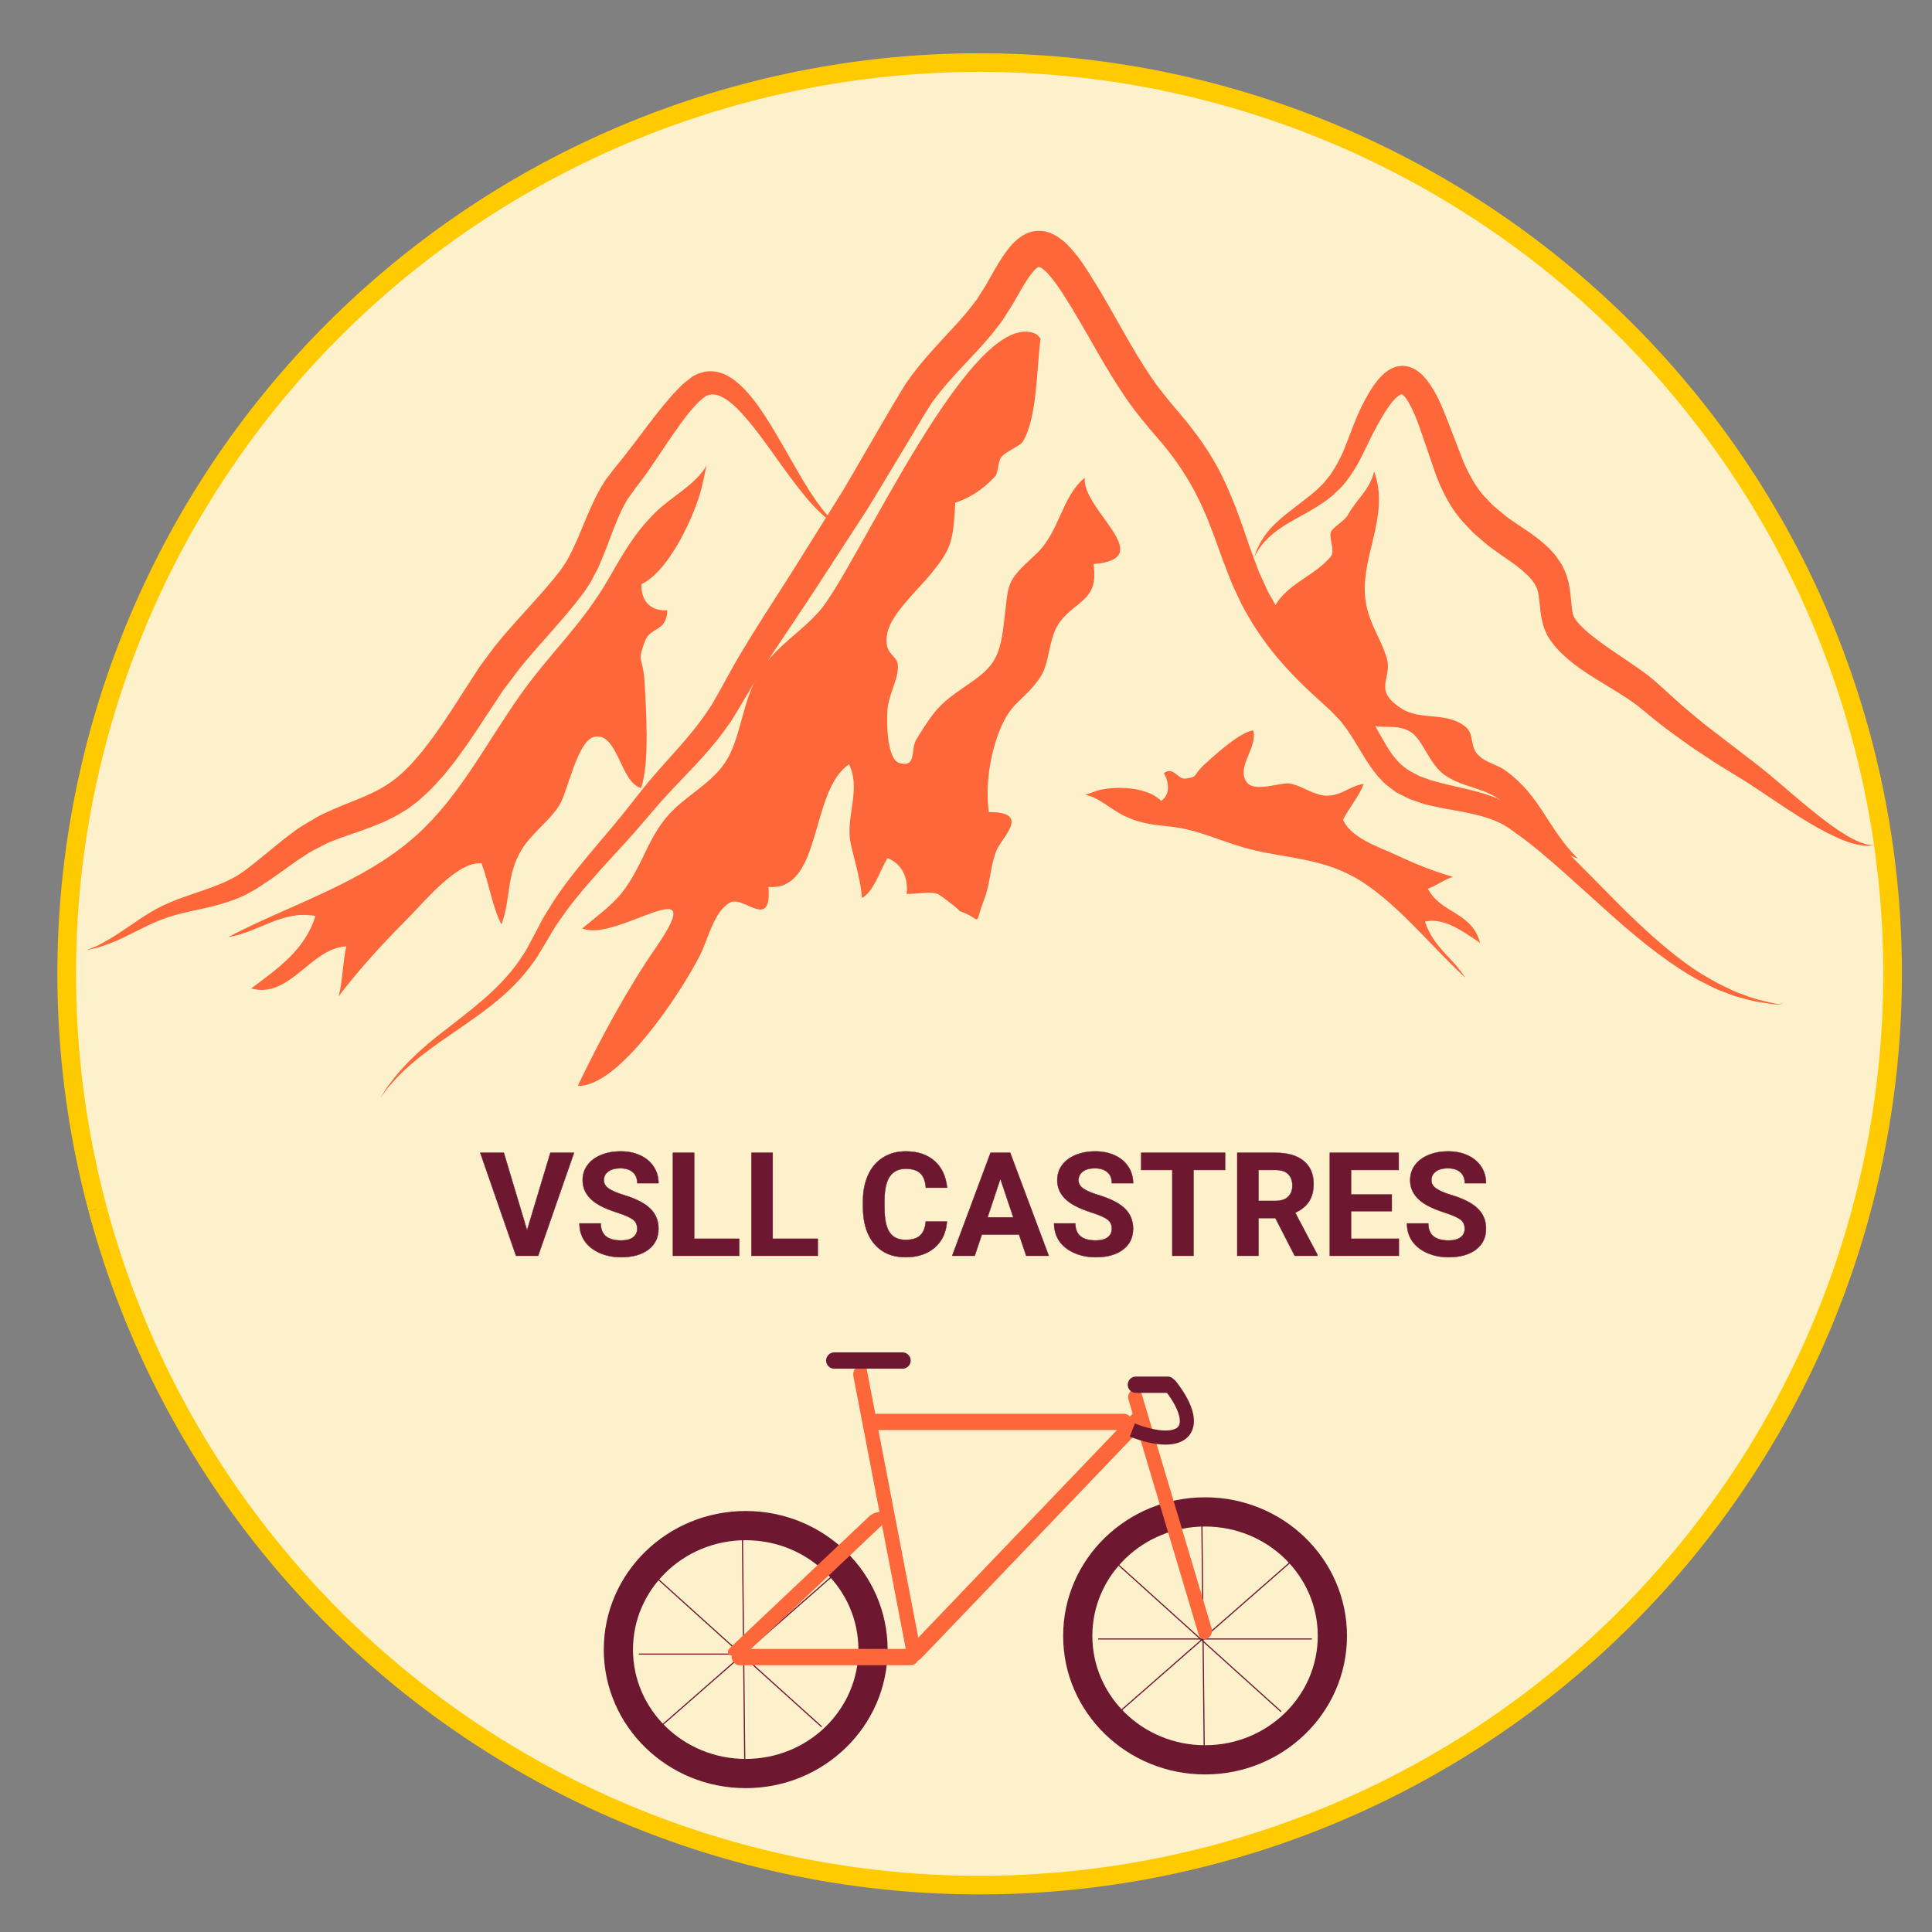 <svg width="600" height="600" viewBox="0 0 600 600" fill="none" xmlns="http://www.w3.org/2000/svg">
<rect x="0" y="0" width="600" height="600" fill="#808080" stroke="none"/>
<path d="M30.287 375.356C10.912 302.835 21.192 225.601 58.866 160.646C96.54 95.69 158.521 48.333 231.175 28.991C303.829 9.65 381.205 19.908 446.281 57.51C511.358 95.112 558.805 156.978 578.184 229.498C597.564 302.018 587.289 379.252 549.62 444.21C511.951 509.168 449.973 556.53 377.32 575.876C304.667 595.223 227.291 584.97 162.212 547.372C97.133 509.774 49.681 447.912 30.297 375.394" fill="#FFF2CD" fill-opacity="0.98"/>
<path d="M30.287 375.356C10.912 302.835 21.192 225.601 58.866 160.646C96.54 95.69 158.521 48.333 231.175 28.991C303.829 9.65 381.205 19.908 446.281 57.51C511.358 95.112 558.804 156.978 578.184 229.498C597.564 302.018 587.289 379.252 549.62 444.21C511.951 509.168 449.973 556.53 377.32 575.876C304.667 595.223 227.291 584.97 162.212 547.372C97.133 509.774 49.681 447.912 30.297 375.394" stroke="#FFCB00" stroke-width="5.79"/>
<path d="M26.939 295.043C26.939 295.043 28.094 294.574 30.256 293.697C32.349 292.647 35.298 290.955 38.965 288.435C42.676 286.027 47.009 282.597 52.929 280.195C55.675 279.023 58.908 277.948 62.06 276.873C65.231 275.778 68.489 274.656 71.629 273.042C74.826 271.538 77.546 269.202 80.903 266.521C84.149 263.904 87.267 261.175 91.049 258.436C92.808 256.98 94.912 255.874 96.955 254.641L98.504 253.729C98.797 253.563 98.947 253.453 99.362 253.24L100.116 252.886C101.135 252.419 102.154 251.943 103.185 251.471C107.573 249.525 111.754 248.126 115.719 246.186C119.718 244.248 123.135 241.987 126.371 238.635C128.306 236.838 129.537 235.138 131.095 233.369C132.587 231.404 134.145 229.516 135.588 227.399C138.547 223.289 141.363 218.849 144.255 214.322L148.824 207.268L153.568 200.833C160.521 192.185 168.323 184.617 173.993 177.201C174.702 176.125 175.541 174.989 176.143 173.964L177.651 171.067C178.686 168.886 179.727 166.595 180.71 164.135C182.726 159.278 184.852 153.996 187.966 149.187C188.832 148.054 189.689 146.926 190.543 145.804L191.693 144.355L192.86 142.951C194.406 141.027 195.635 139.383 197.141 137.42C200.004 133.62 202.884 129.792 205.819 126.154C207.36 124.355 208.78 122.558 210.5 120.877C211.316 120.032 212.099 119.183 213.163 118.409L214.65 117.254L215.024 116.972L215.115 116.903C215.614 116.601 215.306 116.798 215.44 116.718L215.609 116.637L216.294 116.306C216.626 116.107 217.477 115.816 218.203 115.615C218.971 115.349 219.611 115.355 220.288 115.297C221.627 115.23 222.937 115.482 224.111 115.897C226.473 116.734 228.322 118.166 229.928 119.623C233.102 122.608 235.407 125.883 237.487 129.026C239.546 132.193 241.329 135.256 242.987 138.128C246.313 143.863 249.072 148.897 251.618 152.802C254.149 156.716 256.388 159.555 258.134 161.23C259.012 162.048 259.704 162.67 260.217 163.004C260.723 163.367 260.983 163.554 260.983 163.554C260.983 163.554 260.697 163.419 260.151 163.156C259.59 162.919 258.802 162.443 257.807 161.758C255.839 160.351 253.123 157.891 250.146 154.259C247.134 150.663 243.763 146.019 240.007 140.707C238.11 138.07 236.096 135.278 233.884 132.517C231.675 129.786 229.303 126.92 226.609 124.822C225.275 123.794 223.863 122.962 222.55 122.649C221.892 122.492 221.269 122.447 220.68 122.55C220.396 122.616 220.057 122.624 219.892 122.749C219.682 122.854 219.563 122.793 219.024 123.152C216.542 124.822 213.839 128.213 211.231 131.76C208.622 135.4 206.034 139.272 203.313 143.338C202.008 145.298 200.407 147.62 198.93 149.543L197.806 151.003L197.164 151.838L196.704 152.495L194.838 155.108C192.566 158.892 190.836 163.463 188.944 168.502C188.026 171.023 186.959 173.641 185.775 176.324L183.587 180.515C182.85 181.775 182.127 182.762 181.392 183.898C174.42 193.207 167.197 200.217 160.943 208.166L156.138 214.543L151.897 220.956C148.967 225.425 146.011 229.986 142.787 234.375C141.224 236.592 139.485 238.715 137.776 240.824C135.913 242.864 133.901 245.185 132.105 246.714L130.728 247.985L130.384 248.303L130.212 248.458L129.967 248.685L129.862 248.759L129.034 249.387C127.922 250.18 126.865 251.123 125.712 251.764C123.445 253.209 121.143 254.365 118.867 255.382C114.338 257.353 109.845 258.762 105.929 260.153C104.893 260.551 103.863 260.952 102.839 261.344L102.064 261.648L101.453 261.963L100.083 262.665C98.272 263.624 96.432 264.396 94.71 265.664C91.257 267.809 87.742 270.587 84.342 272.881C82.579 274.037 81.078 275.112 79.186 276.284C78.26 276.792 77.341 277.306 76.434 277.807C75.511 278.252 74.578 278.633 73.669 279.034C69.992 280.496 66.453 281.419 63.153 282.133C59.827 282.862 56.902 283.451 53.969 284.308C48.474 285.867 43.776 288.54 39.829 290.427C35.918 292.462 32.606 293.573 30.392 294.283C28.142 294.778 26.939 295.043 26.939 295.043Z" fill="#FE673A"/>
<path d="M117.998 341.131C117.998 341.131 118.363 340.561 119.071 339.461C119.426 338.908 119.867 338.22 120.392 337.41C120.975 336.645 121.651 335.76 122.418 334.754C125.534 330.796 130.758 325.577 138.02 320.069C141.602 317.244 145.625 314.236 149.76 310.693C153.876 307.141 158.11 302.992 161.658 297.752C162.52 296.422 163.449 295.12 164.169 293.633C164.968 292.13 165.779 290.604 166.599 289.056C167.447 287.494 168.207 285.897 169.157 284.299C170.152 282.707 171.157 281.09 172.176 279.459C176.373 273.132 181.393 267.167 186.553 261.067C189.14 258.013 191.757 254.936 194.312 251.719C195.601 250.088 196.904 248.435 198.22 246.769C199.55 245.107 200.834 243.43 202.321 241.746C208.044 234.963 214.258 228.88 219.207 221.594L221.054 218.863L222.701 215.974C223.85 213.91 225.011 211.836 226.172 209.747C228.404 205.529 231.018 201.294 233.638 197.002C238.903 188.549 244.271 180.451 249.631 171.766C252.324 167.462 255.044 163.123 257.78 158.756C259.147 156.569 260.519 154.377 261.899 152.174C263.202 149.946 264.506 147.708 265.814 145.469C268.421 140.98 271.042 136.463 273.676 131.925C275.002 129.664 276.332 127.397 277.665 125.125L279.872 121.477C280.622 120.324 281.151 119.246 282.082 118.033C289.026 108.281 296.934 101.689 302.805 93.715C303.616 92.769 304.142 91.694 304.831 90.693C305.478 89.66 306.127 88.728 306.798 87.471C308.141 85.102 309.459 82.672 311.108 80.135C311.938 78.869 312.84 77.584 313.979 76.282C314.499 75.635 315.271 74.969 315.922 74.344C316.743 73.733 317.537 73.095 318.578 72.625C320.619 71.566 323.307 71.45 325.453 72.105C326.482 72.434 327.376 72.912 328.275 73.393C329.015 73.913 329.753 74.457 330.475 75.019C335.403 79.621 338.061 84.704 340.942 89.198C343.855 94.071 346.516 98.864 349.167 103.51C351.813 108.195 354.503 112.681 357.357 116.927C360.219 121.159 363.321 124.838 366.812 128.934C368.493 130.83 370.22 133.171 371.923 135.394C373.557 137.685 375.14 139.988 376.575 142.428C379.53 147.285 381.738 152.539 383.791 157.664C384.722 160.24 385.731 162.816 386.559 165.367L387.86 169.19L388.463 170.879L389.147 172.733C390.058 175.204 390.94 177.753 391.974 179.79L393.451 183.038C393.939 184.119 394.6 185.133 395.162 186.189C399.77 194.605 405.988 201.574 412.611 208.177C414.294 209.816 415.96 211.447 417.623 213.069L418.253 213.675L418.76 214.178L419.057 214.504L420.25 215.808C421.039 216.66 421.833 217.492 422.666 218.702C426.088 223.155 428.107 227.506 430.405 231.295C432.642 235.088 435.051 237.882 438.086 239.574C439.02 240.063 439.975 240.624 440.872 241.053L443.386 241.943C444.17 242.28 445.133 242.52 446.086 242.769L448.918 243.526C456.564 245.362 465.027 246.636 472.056 251.998C473.592 253.203 475.109 254.403 476.611 255.589C478.108 256.882 479.59 258.154 481.06 259.42C483.873 262.001 486.602 264.522 489.157 267.101C494.234 272.228 499.051 277.088 503.581 281.657C512.641 290.659 520.998 297.879 528.579 302.553C530.497 303.642 532.293 304.756 534.04 305.654C535.809 306.503 537.467 307.296 539.013 308.034C542.208 309.173 544.913 310.292 547.211 310.715C549.477 311.265 551.241 311.738 552.427 311.826C553.571 311.705 554.157 311.24 554.157 311.309C554.135 311.243 553.643 311.743 552.432 311.981C551.197 311.998 549.438 311.677 547.113 311.315C544.759 311.083 541.968 310.201 538.638 309.311C537.017 308.692 535.277 308.023 533.42 307.313C531.592 306.508 529.708 305.491 527.687 304.504C519.707 300.223 510.799 293.387 501.202 284.882C496.459 280.612 491.404 276.068 486.08 271.278C483.417 268.911 480.678 266.54 477.85 264.163C476.437 263.041 475.003 261.902 473.548 260.752C472.012 259.646 470.456 258.521 468.888 257.388C463.221 253.4 455.731 252.418 447.671 250.931C446.642 250.707 445.608 250.481 444.569 250.257C443.53 250.03 442.496 249.806 441.347 249.386C440.225 248.999 439.093 248.609 437.961 248.228C436.959 247.783 436.055 247.285 435.09 246.813L434.377 246.454L434.022 246.279L433.84 246.188C433.671 246.086 433.973 246.285 433.412 245.942L431.861 244.767C430.824 243.974 429.763 243.192 428.945 242.18C427.093 240.303 425.669 238.192 424.3 236.124C423.075 234.106 421.842 232.078 420.598 230.035L418.785 227.23C418.18 226.257 417.577 225.626 416.989 224.797C416.492 224.026 415.651 223.175 414.818 222.334L413.593 221.071L413.287 220.753C413.194 220.657 413.561 221.027 413.326 220.8L413.167 220.648L412.513 220.054C410.766 218.454 409.016 216.842 407.252 215.222C400.223 208.699 393.172 200.974 387.76 191.543C387.098 190.357 386.361 189.243 385.756 187.983L383.953 184.193C382.647 181.612 381.782 179.199 380.831 176.747L380.118 174.906L379.359 172.883L378.043 169.195C377.183 166.702 376.215 164.35 375.299 161.923C371.499 152.362 366.528 144.106 359.854 136.463C356.522 132.613 352.808 128.254 349.657 123.635C346.516 119.028 343.64 114.268 340.922 109.536C338.188 104.779 335.535 100.088 332.867 95.666C329.985 91.061 327.214 86.503 324.387 83.944C324.069 83.728 323.762 83.496 323.466 83.244C323.231 83.167 322.998 83.009 322.839 82.946C322.574 82.954 322.66 82.849 322.412 82.971C321.864 83.087 320.303 84.834 319.058 86.777C317.745 88.753 316.442 91.103 315.099 93.449C314.484 94.596 313.622 95.89 312.828 97.136C312 98.35 311.26 99.715 310.346 100.788C306.879 105.473 303.099 109.34 299.514 113.187C295.984 116.924 292.505 120.794 289.878 124.418C289.168 125.261 288.467 126.604 287.761 127.665L286.708 129.363L286.446 129.785L286.313 129.993C286.554 129.573 286.304 130.001 286.326 129.968L285.811 130.83C284.434 133.141 283.057 135.446 281.688 137.746C278.924 142.323 276.178 146.884 273.443 151.411C272.074 153.672 270.704 155.92 269.344 158.167C267.933 160.337 266.527 162.501 265.123 164.66C262.318 168.977 259.535 173.259 256.776 177.51C251.307 185.995 245.618 194.448 240.297 202.392C237.714 206.366 235.135 210.272 232.746 214.498C231.521 216.566 230.296 218.619 229.085 220.659L227.13 223.86L224.996 226.837C219.263 234.704 212.687 240.842 207.094 246.97C205.678 248.435 204.288 250.108 202.907 251.7C201.532 253.311 200.165 254.906 198.813 256.484C196.061 259.674 193.285 262.687 190.603 265.608C185.212 271.438 180.217 277.06 175.939 282.782C174.925 284.227 173.923 285.653 172.938 287.058C171.958 288.503 171.083 290.112 170.172 291.599C169.26 293.116 168.359 294.614 167.472 296.088C166.602 297.655 165.529 299.015 164.524 300.383C160.411 305.798 155.751 309.836 151.363 313.203C146.955 316.561 142.778 319.311 139.078 321.893C135.359 324.441 132.137 326.843 129.391 329.041C126.681 331.28 124.471 333.358 122.807 335.174C121.987 336.1 121.257 336.918 120.627 337.62C120.054 338.392 119.571 339.036 119.179 339.555C118.4 340.597 117.998 341.131 117.998 341.131Z" fill="#FE673A"/>
<path d="M389.546 173.044C389.546 173.044 389.636 172.76 389.818 172.215C389.989 171.665 390.242 170.864 390.739 169.852C391.675 167.834 393.446 164.971 396.43 162.259C399.346 159.47 403.31 156.756 407.392 153.464C408.396 152.626 409.406 151.739 410.352 150.766L411.06 150.031L411.236 149.84C411.109 149.967 411.302 149.754 411.324 149.721L411.677 149.282C412.152 148.69 412.635 148.096 413.127 147.491C414.703 145.199 416.178 142.623 417.452 139.483C418.723 136.363 419.943 132.85 421.514 129.19C421.938 128.256 422.278 127.402 422.79 126.379C423.236 125.519 423.685 124.651 424.133 123.778C425.221 121.879 426.24 120.041 427.762 118.197C428.09 117.736 428.541 117.28 428.989 116.829C429.413 116.373 429.881 115.922 430.486 115.505C431.027 115.074 431.618 114.662 432.397 114.35C432.774 114.189 433.12 114.012 433.524 113.899C433.953 113.802 434.394 113.733 434.83 113.675C435.705 113.49 436.621 113.733 437.513 113.888C438.341 114.131 439.108 114.529 439.843 114.938C440.443 115.389 441.082 115.864 441.629 116.367L443.028 117.901C446.208 122.017 447.881 126.406 449.542 130.589C451.118 134.674 452.718 138.831 454.335 143.038C455.998 146.916 457.821 150.324 460.217 153.306C460.813 154.061 461.548 154.721 462.202 155.443C462.885 156.148 463.5 156.894 464.324 157.51L466.644 159.454L467.732 160.366L469.062 161.33C472.276 163.63 476.343 165.935 480.2 169.454C481.18 170.255 482.091 171.447 483.017 172.447L484.301 174.272L484.931 175.203C485.066 175.449 484.735 174.819 485.252 175.786L485.301 175.883L485.394 176.085L485.573 176.48L485.945 177.271C486.068 177.536 486.183 177.746 486.354 178.28C486.661 179.189 486.94 180.123 487.182 181.049C487.462 182.547 487.702 184.029 487.802 185.284C488.045 187.838 488.221 189.947 488.572 190.975C488.626 191.072 488.67 191.174 488.704 191.279L488.753 191.436L488.777 191.525C488.932 191.799 488.562 191.182 488.626 191.284L488.684 191.378L489.586 192.81C489.802 193.037 490 193.275 490.191 193.526C490.402 193.791 490.782 194.162 491.066 194.474C493.648 197.075 497.027 199.502 500.418 201.86C503.833 204.22 507.371 206.462 510.901 209.082C512.67 210.365 514.51 211.993 515.948 213.297C517.485 214.663 518.991 216.028 520.471 217.402C523.441 220.136 526.373 222.394 529.228 224.837C535.228 229.445 540.9 233.801 546.135 237.826C551.513 242.091 555.977 246.145 560.147 249.584C564.295 253.006 567.953 255.891 571.116 257.981C574.272 260.082 576.913 261.409 578.807 261.959C579.755 262.293 580.5 262.387 581.012 262.42C581.524 262.478 581.793 262.509 581.793 262.509C581.793 262.509 581.529 262.539 581.012 262.592C580.497 262.669 579.713 262.757 578.711 262.594C576.692 262.39 573.733 261.641 570.246 259.993C566.738 258.398 562.609 256.132 558.079 253.21C553.534 250.369 548.458 246.828 543.129 243.332C540.334 241.612 537.416 239.821 534.405 237.967C531.376 236.087 528.314 233.956 525.126 231.861C522.012 229.572 518.616 227.289 515.493 224.793C512.339 222.405 509.179 219.436 506.19 217.457C502.993 215.29 499.393 213.214 495.74 210.929C492.075 208.629 488.3 206.202 484.617 202.562C484.144 202.061 483.721 201.672 483.218 201.08C482.701 200.453 482.199 199.817 481.707 199.165L480.773 197.725L480.717 197.633C480.736 197.68 480.342 196.989 480.472 197.202L480.327 196.887L480.041 196.243L479.499 194.936C478.382 191.5 478.348 188.786 478.058 186.624C477.956 185.505 477.772 184.642 477.625 183.802C477.542 183.598 477.49 183.393 477.47 183.169C477.507 183.114 477.353 182.81 477.225 182.547L476.846 181.759L476.66 181.364L476.564 181.165L476.513 181.068C476.99 181.975 476.62 181.287 476.718 181.475L476.363 180.994L475.67 180.013C475.033 179.399 474.572 178.727 473.83 178.119C471.115 175.543 467.599 173.415 463.699 170.587L462.378 169.603C461.749 169.108 461.418 168.793 460.925 168.381L458.201 166.032C457.28 165.302 456.449 164.324 455.594 163.42C454.761 162.486 453.874 161.632 453.093 160.62C449.854 156.593 447.553 151.797 445.855 147.261C444.368 142.922 442.9 138.637 441.457 134.417C440.088 130.34 438.527 126.556 436.841 123.963C436.636 123.712 436.437 123.457 436.241 123.186C436.055 123.004 435.903 122.888 435.746 122.694C435.631 122.656 435.543 122.556 435.479 122.504C435.44 122.57 435.435 122.379 435.376 122.459C435.244 122.318 434.095 122.902 433.081 124.046C432.022 125.118 431.013 126.664 430.092 128.051C429.609 128.8 429.109 129.682 428.629 130.483C428.198 131.255 427.779 132.015 427.362 132.772C425.657 135.918 424.167 139.243 422.504 142.485C420.833 145.716 418.802 148.82 416.472 151.371C415.921 151.908 415.379 152.433 414.842 152.952L414.443 153.339L414.147 153.635L413.916 153.82L413.015 154.558C411.814 155.518 410.611 156.327 409.45 157.071C404.785 160.004 400.669 161.889 397.584 164.07C394.485 166.181 392.378 168.409 391.2 170.167C389.984 171.911 389.59 173.089 389.546 173.044Z" fill="#FE673A"/>
<path d="M321.987 103.853C302.148 93.684 265.791 177.165 254.398 189.871C248.206 196.781 241.525 200.307 236.447 207.931C230.981 216.135 230.553 226.289 226.612 234.337C222.897 241.923 215.378 245.581 209.5 251.137C201.149 259.027 200.073 268.583 192.944 277.476C189.799 281.408 184.685 285.087 180.828 288.328C191.213 292.929 221.381 268.627 203.677 294.298C194.815 307.144 186.159 323.123 179.439 337.204C192.154 337.76 211.435 308.304 217.31 296.841C219.94 291.712 221.709 282.887 226.839 280.241C230.934 278.136 239.77 289.183 238.651 275.443C255.448 276.847 251.378 245.581 263.698 237.359C267.229 244.861 263.171 252.415 263.908 260.11C264.294 264.13 267.279 272.2 267.674 278.892C271.397 276.8 272.939 271.05 275.597 266.496C280.018 268.195 282.134 272.479 281.567 277.6C284.086 277.771 289.414 276.624 291.538 277.799C292.34 278.237 299.005 283.28 297.856 282.899C305.502 285.408 302.115 288.585 305.748 279.063C307.602 274.216 307.489 269.039 309.461 264.14C311.126 260.003 320.381 252.12 307.084 252.214C305.973 244.017 307.42 234.537 310.391 227.006C314.078 217.649 317.586 218.165 322.921 210.535C326.308 205.694 325.327 198.246 329.241 193.04C334.279 186.347 341.337 186.513 339.589 175.171C360.137 173.507 335.987 158.375 336.869 148.394C329.714 154.165 329.057 165.308 321.729 172.09C311.701 181.369 313.515 180.357 311.547 195.263C310.221 205.28 307.645 207.778 299.89 213.072C291.254 218.97 290.148 220.764 284.618 229.548C282.683 232.621 284.85 238.56 279.332 236.97C275.332 235.816 275.351 223.837 275.592 220.593C275.966 215.495 278.873 211.506 278.863 206.947C278.856 203.033 274.105 203.688 275.597 196.47C276.789 190.697 285.084 183.085 288.636 178.798C295.743 170.213 295.933 168.192 296.673 156.127C301.543 154.496 305.353 151.856 308.998 148.014C310.145 146.802 309.719 143.253 311.228 141.661C312.817 139.983 316.848 138.479 317.633 137.177C322.134 129.711 321.89 114.98 323.148 105.121" fill="#FE673A"/>
<path d="M218.231 149.998C216.866 157.408 208.548 177.011 199.221 181.411C198.998 186.912 202.35 189.878 207.233 189.513C207.12 196.271 201.882 194.682 200.274 199.143C197.633 206.487 199.684 203.018 200.206 212.355C200.676 220.758 201.732 237.209 199.096 244.711C192.638 243.105 191.905 227.295 184.592 228.832C179.324 229.934 176.328 245.836 173.77 249.971C170.531 255.206 164.979 258.805 161.823 264.164C157.183 272.053 158.722 278.974 155.747 287.106C152.952 281.912 151.891 274.314 149.534 268.134C142.083 267.382 131.979 279.875 126.619 285.251C118.975 292.924 112.009 300.448 105.169 309.406C106.428 304.752 106.433 298.806 107.538 293.9C96.412 294.467 89.991 310.313 78.015 306.974C86.007 300.96 94.731 295.056 97.958 284.472C87.587 282.537 80.338 289.574 70.812 291.037C89.912 281.003 112.823 274.237 129.257 259.46C142.76 247.323 150.835 231.062 161.431 216.045C170.94 202.565 180.819 194.024 189.127 179.521C193.512 171.859 197.143 165.446 203.518 159.155C208.511 154.221 216.023 150.526 219.439 144.575" fill="#FE673A"/>
<path d="M394.353 192.02C397.268 181.597 407.698 179.773 413.331 172.766C414.771 170.977 412.312 166.453 413.522 164.844C414.828 163.092 417.638 161.701 418.647 159.855C421.377 154.871 425.201 152.433 426.762 146.444C432.008 160.844 421.494 174.073 424.327 187.954C425.64 194.389 429.136 198.919 430.726 204.591C432.446 210.763 426.051 214.348 435.474 220.18C441.394 223.84 449.641 220.907 455.359 225.916C457.78 228.03 456.51 231.895 458.968 234.374C461.656 237.083 464.679 237.221 467.707 239.427C478.593 247.359 480.683 257.432 490.056 266.672C479.654 263.023 473.516 252.65 464.039 247.263C458.995 244.391 453.303 244.095 448.425 240.518C443.959 237.24 441.874 230.012 438.505 227.607C433.754 224.227 428.747 226.972 424.332 224.614C420.353 222.497 417.155 215.927 413.517 212.621C406.228 206.006 397.543 202.098 391.949 193.372" fill="#FE673A"/>
<path d="M344.248 483.209L397.853 531.566" stroke="#6E1731" stroke-width="0.359"/>
<path d="M346.325 532.789L400.638 485.228" stroke="#6E1731" stroke-width="0.359"/>
<path d="M407.419 508.992H341.065" stroke="#6E1731" stroke-width="0.331"/>
<path d="M373.982 543.319L373.239 471.129" stroke="#6E1731" stroke-width="0.359"/>
<path d="M203.645 537.488L257.958 489.927" stroke="#6E1731" stroke-width="0.359"/>
<path d="M264.739 513.691L198.385 513.691" stroke="#6E1731" stroke-width="0.331"/>
<path d="M231.302 548.019L230.558 475.829" stroke="#6E1731" stroke-width="0.359"/>
<path d="M231.582 550.786C253.419 550.786 271.121 533.551 271.121 512.29C271.121 491.028 253.419 473.793 231.582 473.793C209.745 473.793 192.043 491.028 192.043 512.29C192.043 533.551 209.745 550.786 231.582 550.786Z" stroke="#6E1731" stroke-width="9.07"/>
<path d="M201.567 487.908L255.172 536.266" stroke="#6E1731" stroke-width="0.359"/>
<path d="M282.768 512.087H229.766C228.367 512.087 227.234 513.221 227.234 514.619C227.234 516.018 228.367 517.152 229.766 517.152H282.768C284.167 517.152 285.301 516.018 285.301 514.619C285.301 513.221 284.167 512.087 282.768 512.087Z" fill="#FE673A"/>
<path d="M269.955 470.906L226.756 511.718C225.602 512.808 225.926 513.953 227.48 514.276C229.035 514.599 231.23 513.977 232.384 512.887L275.582 472.076C276.736 470.985 276.412 469.84 274.858 469.517C273.304 469.194 271.108 469.816 269.955 470.906Z" fill="#FE673A"/>
<path d="M285.995 512.813L269.176 425.259C268.934 423.997 267.806 423.442 266.658 424.019C265.509 424.596 264.775 426.086 265.017 427.348L281.836 514.902C282.079 516.164 283.206 516.72 284.355 516.143C285.503 515.566 286.238 514.075 285.995 512.813Z" fill="#FE673A"/>
<path d="M286.018 515.067L355.54 442.448C356.516 441.428 356.419 439.881 355.323 438.992C354.227 438.102 352.547 438.208 351.571 439.228L282.049 511.847C281.073 512.867 281.17 514.414 282.266 515.303C283.362 516.193 285.042 516.087 286.018 515.067Z" fill="#FE673A"/>
<path d="M374.242 546.532C396.079 546.532 413.781 529.296 413.781 508.035C413.781 486.774 396.079 469.538 374.242 469.538C352.406 469.538 334.703 486.774 334.703 508.035C334.703 529.296 352.406 546.532 374.242 546.532Z" stroke="#6E1731" stroke-width="9.07"/>
<path d="M376.301 505.753L354.48 432.642C354.125 431.454 352.936 430.935 351.823 431.483C350.711 432.031 350.097 433.439 350.451 434.627L372.273 507.737C372.627 508.926 373.817 509.445 374.929 508.897C376.041 508.349 376.656 506.941 376.301 505.753Z" fill="#FE673A"/>
<path d="M348.985 439.049H272.266C270.867 439.049 269.733 440.183 269.733 441.582C269.733 442.98 270.867 444.114 272.266 444.114H348.985C350.384 444.114 351.518 442.98 351.518 441.582C351.518 440.183 350.384 439.049 348.985 439.049Z" fill="#FE673A"/>
<path d="M363.082 429.851C365.599 432.97 367.322 435.916 368.109 438.447C368.896 440.977 368.725 443.022 367.61 444.413C366.495 445.804 364.467 446.502 361.693 446.45C358.919 446.398 355.477 445.598 351.648 444.114" stroke="#6E1731" stroke-width="4.38"/>
<path d="M362.624 427.503H352.763C351.365 427.503 350.231 428.637 350.231 430.035C350.231 431.434 351.365 432.568 352.763 432.568H362.624C364.023 432.568 365.157 431.434 365.157 430.035C365.157 428.637 364.023 427.503 362.624 427.503Z" fill="#6E1731"/>
<path d="M280.295 419.998H259.088C257.69 419.998 256.556 421.132 256.556 422.531C256.556 423.929 257.69 425.063 259.088 425.063H280.295C281.694 425.063 282.827 423.929 282.827 422.531C282.827 421.132 281.694 419.998 280.295 419.998Z" fill="#6E1731"/>
<path d="M339.797 245.877C343.615 244.289 355.365 243.498 360.615 248.722C363.173 246.971 363.336 243.514 361.462 240.106C364.549 237.839 365.666 242.183 368.24 241.796C372.476 241.156 370.194 240.877 374.221 237.254C377.844 233.993 384.892 227.511 389.197 226.812C390.734 232.046 383.862 238.071 387.116 242.832C389.457 246.262 397.675 242.905 400.435 243.319C403.929 243.845 407.495 246.613 411.016 247.035C416.197 247.653 418.779 244.133 423.487 243.46C422.124 247.289 419.07 250.698 417.108 254.553C419.378 260.208 428.548 263.181 432.848 265.193C438.984 268.06 444.814 270.488 451.248 272.327C448.709 273.033 446.026 275.096 443.427 276.001C447.578 283.859 456.97 283 459.658 292.831C454.148 289.135 448.432 284.871 442.53 286.213C445.289 294.394 451 297.197 454.994 303.585C443.783 293.244 432.712 279.009 420.296 272.247C410.097 266.69 399.939 266.495 389.459 264.043C380.052 261.844 372.743 257.661 363.296 256.687C358.306 256.175 354.144 255.775 349.076 253.346C345.103 251.446 340.808 247.292 336.929 246.887" fill="#FE673A"/>
<path d="M163.678 382.068L170.929 358.008H178.268L167.128 390H160.25L149.154 358.008H156.471L163.678 382.068ZM197.889 381.607C197.889 380.361 197.45 379.409 196.571 378.75C195.692 378.076 194.11 377.373 191.825 376.641C189.54 375.894 187.731 375.161 186.398 374.443C182.765 372.481 180.948 369.836 180.948 366.511C180.948 364.783 181.432 363.245 182.399 361.897C183.38 360.535 184.779 359.473 186.595 358.711C188.426 357.949 190.477 357.568 192.748 357.568C195.033 357.568 197.069 357.986 198.856 358.821C200.643 359.641 202.028 360.806 203.009 362.315C204.005 363.823 204.503 365.537 204.503 367.456H197.911C197.911 365.991 197.45 364.856 196.527 364.05C195.604 363.23 194.308 362.82 192.638 362.82C191.027 362.82 189.774 363.164 188.881 363.853C187.987 364.526 187.54 365.42 187.54 366.533C187.54 367.573 188.06 368.445 189.1 369.148C190.155 369.851 191.7 370.51 193.737 371.126C197.487 372.253 200.218 373.652 201.932 375.322C203.646 376.992 204.503 379.072 204.503 381.563C204.503 384.331 203.456 386.506 201.361 388.088C199.266 389.656 196.446 390.44 192.902 390.44C190.441 390.44 188.199 389.993 186.178 389.099C184.156 388.191 182.611 386.953 181.542 385.386C180.487 383.818 179.96 382.002 179.96 379.937H186.573C186.573 383.467 188.683 385.232 192.902 385.232C194.469 385.232 195.692 384.917 196.571 384.287C197.45 383.643 197.889 382.749 197.889 381.607ZM215.577 384.705H229.574V390H208.986V358.008H215.577V384.705ZM239.967 384.705H253.964V390H233.375V358.008H239.967V384.705ZM294.086 379.343C293.837 382.786 292.562 385.496 290.262 387.473C287.977 389.451 284.96 390.44 281.21 390.44C277.108 390.44 273.878 389.063 271.52 386.309C269.176 383.54 268.004 379.746 268.004 374.927V372.971C268.004 369.895 268.546 367.185 269.63 364.841C270.714 362.498 272.259 360.703 274.266 359.458C276.288 358.198 278.632 357.568 281.298 357.568C284.989 357.568 287.963 358.557 290.218 360.535C292.474 362.512 293.778 365.288 294.13 368.862H287.538C287.377 366.797 286.798 365.303 285.802 364.38C284.82 363.442 283.319 362.974 281.298 362.974C279.1 362.974 277.452 363.765 276.354 365.347C275.27 366.914 274.713 369.353 274.684 372.664V375.081C274.684 378.538 275.204 381.065 276.244 382.661C277.299 384.258 278.954 385.056 281.21 385.056C283.246 385.056 284.762 384.595 285.758 383.672C286.769 382.734 287.347 381.292 287.494 379.343H294.086ZM316.476 383.408H304.918L302.721 390H295.712L307.621 358.008H313.729L325.704 390H318.695L316.476 383.408ZM306.698 378.069H314.696L310.675 366.094L306.698 378.069ZM345.282 381.607C345.282 380.361 344.842 379.409 343.964 378.75C343.085 378.076 341.503 377.373 339.217 376.641C336.932 375.894 335.123 375.161 333.79 374.443C330.157 372.481 328.341 369.836 328.341 366.511C328.341 364.783 328.824 363.245 329.791 361.897C330.773 360.535 332.172 359.473 333.988 358.711C335.819 357.949 337.87 357.568 340.14 357.568C342.425 357.568 344.462 357.986 346.249 358.821C348.036 359.641 349.42 360.806 350.402 362.315C351.398 363.823 351.896 365.537 351.896 367.456H345.304C345.304 365.991 344.842 364.856 343.92 364.05C342.997 363.23 341.7 362.82 340.03 362.82C338.419 362.82 337.167 363.164 336.273 363.853C335.38 364.526 334.933 365.42 334.933 366.533C334.933 367.573 335.453 368.445 336.493 369.148C337.548 369.851 339.093 370.51 341.129 371.126C344.879 372.253 347.611 373.652 349.325 375.322C351.039 376.992 351.896 379.072 351.896 381.563C351.896 384.331 350.848 386.506 348.754 388.088C346.659 389.656 343.839 390.44 340.294 390.44C337.833 390.44 335.592 389.993 333.57 389.099C331.549 388.191 330.004 386.953 328.934 385.386C327.88 383.818 327.352 382.002 327.352 379.937H333.966C333.966 383.467 336.075 385.232 340.294 385.232C341.862 385.232 343.085 384.917 343.964 384.287C344.842 383.643 345.282 382.749 345.282 381.607ZM380.46 363.347H370.66V390H364.069V363.347H354.401V358.008H380.46V363.347ZM396.083 378.289H390.831V390H384.239V358.008H396.127C399.906 358.008 402.821 358.85 404.872 360.535C406.923 362.219 407.948 364.6 407.948 367.676C407.948 369.858 407.472 371.682 406.52 373.147C405.582 374.597 404.154 375.754 402.235 376.619L409.156 389.692V390H402.081L396.083 378.289ZM390.831 372.949H396.149C397.804 372.949 399.086 372.532 399.994 371.697C400.902 370.847 401.356 369.683 401.356 368.203C401.356 366.694 400.924 365.508 400.06 364.644C399.21 363.779 397.899 363.347 396.127 363.347H390.831V372.949ZM432.228 376.135H419.571V384.705H434.425V390H412.98V358.008H434.381V363.347H419.571V370.972H432.228V376.135ZM454.882 381.607C454.882 380.361 454.442 379.409 453.563 378.75C452.684 378.076 451.102 377.373 448.817 376.641C446.532 375.894 444.723 375.161 443.39 374.443C439.757 372.481 437.941 369.836 437.941 366.511C437.941 364.783 438.424 363.245 439.391 361.897C440.372 360.535 441.771 359.473 443.588 358.711C445.419 357.949 447.469 357.568 449.74 357.568C452.025 357.568 454.061 357.986 455.848 358.821C457.635 359.641 459.02 360.806 460.001 362.315C460.997 363.823 461.495 365.537 461.495 367.456H454.904C454.904 365.991 454.442 364.856 453.519 364.05C452.596 363.23 451.3 362.82 449.63 362.82C448.019 362.82 446.766 363.164 445.873 363.853C444.979 364.526 444.532 365.42 444.532 366.533C444.532 367.573 445.052 368.445 446.092 369.148C447.147 369.851 448.693 370.51 450.729 371.126C454.479 372.253 457.211 373.652 458.924 375.322C460.638 376.992 461.495 379.072 461.495 381.563C461.495 384.331 460.448 386.506 458.353 388.088C456.258 389.656 453.439 390.44 449.894 390.44C447.433 390.44 445.192 389.993 443.17 389.099C441.149 388.191 439.603 386.953 438.534 385.386C437.479 383.818 436.952 382.002 436.952 379.937H443.566C443.566 383.467 445.675 385.232 449.894 385.232C451.461 385.232 452.684 384.917 453.563 384.287C454.442 383.643 454.882 382.749 454.882 381.607Z" fill="#6E1731"/>
<path d="M163.678 382.068L163.627 382.083L163.678 382.253L163.729 382.083L163.678 382.068ZM170.929 358.008V357.955H170.889L170.878 357.992L170.929 358.008ZM178.268 358.008L178.318 358.025L178.343 357.955H178.268V358.008ZM167.128 390V390.053H167.165L167.178 390.018L167.128 390ZM160.25 390L160.2 390.018L160.212 390.053H160.25V390ZM149.154 358.008V357.955H149.079L149.104 358.025L149.154 358.008ZM156.471 358.008L156.522 357.993L156.511 357.955H156.471V358.008ZM163.729 382.083L170.98 358.023L170.878 357.992L163.627 382.053L163.729 382.083ZM170.929 358.061H178.268V357.955H170.929V358.061ZM178.217 357.99L167.077 389.983L167.178 390.018L178.318 358.025L178.217 357.99ZM167.128 389.947H160.25V390.053H167.128V389.947ZM160.301 389.983L149.204 357.99L149.104 358.025L160.2 390.018L160.301 389.983ZM149.154 358.061H156.471V357.955H149.154V358.061ZM156.42 358.023L163.627 382.083L163.729 382.053L156.522 357.993L156.42 358.023ZM196.571 378.75L196.539 378.792L196.539 378.793L196.571 378.75ZM191.825 376.641L191.808 376.691L191.809 376.691L191.825 376.641ZM186.398 374.443L186.372 374.49L186.372 374.49L186.398 374.443ZM182.399 361.897L182.355 361.866L182.355 361.866L182.399 361.897ZM186.595 358.711L186.575 358.662L186.575 358.662L186.595 358.711ZM198.856 358.821L198.834 358.869L198.834 358.869L198.856 358.821ZM203.009 362.315L202.964 362.344L202.965 362.344L203.009 362.315ZM204.503 367.456V367.509H204.556V367.456H204.503ZM197.911 367.456H197.858V367.509H197.911V367.456ZM196.527 364.05L196.492 364.09L196.492 364.09L196.527 364.05ZM188.881 363.853L188.913 363.895L188.913 363.895L188.881 363.853ZM189.1 369.148L189.07 369.192L189.071 369.192L189.1 369.148ZM193.737 371.126L193.721 371.177L193.721 371.177L193.737 371.126ZM201.361 388.088L201.393 388.131L201.393 388.131L201.361 388.088ZM186.178 389.099L186.156 389.148L186.156 389.148L186.178 389.099ZM181.542 385.386L181.497 385.416L181.498 385.416L181.542 385.386ZM179.96 379.937V379.883H179.906V379.937H179.96ZM186.573 379.937H186.627V379.883H186.573V379.937ZM196.571 384.287L196.602 384.33L196.602 384.33L196.571 384.287ZM197.943 381.607C197.943 380.347 197.497 379.378 196.603 378.707L196.539 378.793C197.403 379.44 197.836 380.376 197.836 381.607H197.943ZM196.603 378.708C195.717 378.028 194.127 377.323 191.841 376.59L191.809 376.691C194.093 377.424 195.667 378.125 196.539 378.792L196.603 378.708ZM191.841 376.59C189.558 375.843 187.752 375.112 186.423 374.397L186.372 374.49C187.709 375.21 189.522 375.944 191.808 376.691L191.841 376.59ZM186.423 374.397C182.802 372.44 181.002 369.812 181.002 366.511H180.895C180.895 369.861 182.727 372.521 186.372 374.49L186.423 374.397ZM181.002 366.511C181.002 364.793 181.482 363.266 182.442 361.928L182.355 361.866C181.382 363.223 180.895 364.772 180.895 366.511H181.002ZM182.442 361.928C183.417 360.575 184.807 359.519 186.616 358.76L186.575 358.662C184.751 359.427 183.344 360.494 182.355 361.866L182.442 361.928ZM186.616 358.76C188.44 358.002 190.483 357.622 192.748 357.622V357.515C190.471 357.515 188.413 357.897 186.575 358.662L186.616 358.76ZM192.748 357.622C195.026 357.622 197.055 358.038 198.834 358.869L198.879 358.773C197.083 357.934 195.039 357.515 192.748 357.515V357.622ZM198.834 358.869C200.613 359.686 201.989 360.844 202.964 362.344L203.054 362.285C202.066 360.767 200.674 359.597 198.878 358.772L198.834 358.869ZM202.965 362.344C203.954 363.843 204.45 365.547 204.45 367.456H204.556C204.556 365.527 204.056 363.803 203.053 362.285L202.965 362.344ZM204.503 367.403H197.911V367.509H204.503V367.403ZM197.965 367.456C197.965 365.979 197.499 364.828 196.562 364.01L196.492 364.09C197.401 364.884 197.858 366.003 197.858 367.456H197.965ZM196.562 364.011C195.627 363.179 194.316 362.767 192.638 362.767V362.873C194.299 362.873 195.582 363.281 196.492 364.09L196.562 364.011ZM192.638 362.767C191.02 362.767 189.754 363.112 188.848 363.81L188.913 363.895C189.794 363.216 191.033 362.873 192.638 362.873V362.767ZM188.848 363.81C187.942 364.494 187.487 365.403 187.487 366.533H187.594C187.594 365.437 188.032 364.559 188.913 363.895L188.848 363.81ZM187.487 366.533C187.487 367.595 188.019 368.481 189.07 369.192L189.13 369.104C188.101 368.408 187.594 367.552 187.594 366.533H187.487ZM189.071 369.192C190.132 369.9 191.683 370.561 193.721 371.177L193.752 371.075C191.718 370.46 190.178 369.803 189.13 369.104L189.071 369.192ZM193.721 371.177C197.468 372.303 200.19 373.699 201.895 375.36L201.969 375.284C200.247 373.606 197.505 372.204 193.752 371.075L193.721 371.177ZM201.895 375.36C203.598 377.02 204.45 379.086 204.45 381.563H204.556C204.556 379.059 203.694 376.965 201.969 375.284L201.895 375.36ZM204.45 381.563C204.45 384.315 203.409 386.475 201.329 388.046L201.393 388.131C203.502 386.538 204.556 384.347 204.556 381.563H204.45ZM201.329 388.046C199.246 389.604 196.439 390.386 192.902 390.386V390.493C196.454 390.493 199.286 389.707 201.393 388.131L201.329 388.046ZM192.902 390.386C190.447 390.386 188.213 389.941 186.199 389.05L186.156 389.148C188.185 390.045 190.434 390.493 192.902 390.493V390.386ZM186.2 389.051C184.186 388.146 182.649 386.914 181.586 385.356L181.498 385.416C182.573 386.993 184.127 388.236 186.156 389.148L186.2 389.051ZM181.586 385.356C180.538 383.798 180.013 381.992 180.013 379.937H179.906C179.906 382.012 180.436 383.839 181.497 385.416L181.586 385.356ZM179.96 379.99H186.573V379.883H179.96V379.99ZM186.52 379.937C186.52 381.713 187.051 383.054 188.121 383.949C189.189 384.843 190.786 385.285 192.902 385.285V385.179C190.798 385.179 189.231 384.739 188.19 383.867C187.15 382.998 186.627 381.691 186.627 379.937H186.52ZM192.902 385.285C194.475 385.285 195.711 384.969 196.602 384.33L196.54 384.244C195.673 384.865 194.463 385.179 192.902 385.179V385.285ZM196.602 384.33C197.496 383.675 197.943 382.765 197.943 381.607H197.836C197.836 382.733 197.404 383.61 196.539 384.244L196.602 384.33ZM215.577 384.705H215.524V384.758H215.577V384.705ZM229.574 384.705H229.627V384.651H229.574V384.705ZM229.574 390V390.053H229.627V390H229.574ZM208.986 390H208.932V390.053H208.986V390ZM208.986 358.008V357.955H208.932V358.008H208.986ZM215.577 358.008H215.631V357.955H215.577V358.008ZM215.577 384.758H229.574V384.651H215.577V384.758ZM229.521 384.705V390H229.627V384.705H229.521ZM229.574 389.947H208.986V390.053H229.574V389.947ZM209.039 390V358.008H208.932V390H209.039ZM208.986 358.061H215.577V357.955H208.986V358.061ZM215.524 358.008V384.705H215.631V358.008H215.524ZM239.967 384.705H239.914V384.758H239.967V384.705ZM253.964 384.705H254.017V384.651H253.964V384.705ZM253.964 390V390.053H254.017V390H253.964ZM233.375 390H233.322V390.053H233.375V390ZM233.375 358.008V357.955H233.322V358.008H233.375ZM239.967 358.008H240.02V357.955H239.967V358.008ZM239.967 384.758H253.964V384.651H239.967V384.758ZM253.91 384.705V390H254.017V384.705H253.91ZM253.964 389.947H233.375V390.053H253.964V389.947ZM233.428 390V358.008H233.322V390H233.428ZM233.375 358.061H239.967V357.955H233.375V358.061ZM239.914 358.008V384.705H240.02V358.008H239.914ZM294.086 379.343L294.139 379.347L294.143 379.29H294.086V379.343ZM290.262 387.473L290.228 387.433L290.228 387.433L290.262 387.473ZM271.52 386.309L271.479 386.343L271.479 386.343L271.52 386.309ZM274.266 359.458L274.294 359.503L274.294 359.503L274.266 359.458ZM294.13 368.862V368.916H294.188L294.183 368.857L294.13 368.862ZM287.538 368.862L287.485 368.867L287.488 368.916H287.538V368.862ZM285.802 364.38L285.765 364.418L285.766 364.419L285.802 364.38ZM276.354 365.347L276.31 365.316L276.31 365.316L276.354 365.347ZM274.684 372.664L274.63 372.663V372.664H274.684ZM276.244 382.661L276.199 382.69L276.199 382.691L276.244 382.661ZM285.758 383.672L285.794 383.711L285.794 383.711L285.758 383.672ZM287.494 379.343V379.29H287.444L287.441 379.339L287.494 379.343ZM294.032 379.339C293.784 382.77 292.515 385.466 290.228 387.433L290.297 387.514C292.609 385.526 293.889 382.802 294.139 379.347L294.032 379.339ZM290.228 387.433C287.954 389.4 284.95 390.386 281.21 390.386V390.493C284.969 390.493 288 389.501 290.297 387.513L290.228 387.433ZM281.21 390.386C277.121 390.386 273.907 389.014 271.56 386.274L271.479 386.343C273.849 389.111 277.095 390.493 281.21 390.493V390.386ZM271.56 386.274C269.227 383.518 268.057 379.738 268.057 374.927H267.951C267.951 379.755 269.125 383.562 271.479 386.343L271.56 386.274ZM268.057 374.927V372.971H267.951V374.927H268.057ZM268.057 372.971C268.057 369.901 268.598 367.199 269.678 364.864L269.582 364.819C268.494 367.171 267.951 369.889 267.951 372.971H268.057ZM269.678 364.864C270.758 362.529 272.297 360.742 274.294 359.503L274.238 359.413C272.222 360.664 270.67 362.467 269.582 364.819L269.678 364.864ZM274.294 359.503C276.307 358.249 278.64 357.622 281.298 357.622V357.515C278.623 357.515 276.269 358.147 274.238 359.413L274.294 359.503ZM281.298 357.622C284.979 357.622 287.939 358.608 290.183 360.575L290.254 360.495C287.986 358.507 284.999 357.515 281.298 357.515V357.622ZM290.183 360.575C292.427 362.542 293.726 365.304 294.077 368.868L294.183 368.857C293.83 365.272 292.522 362.483 290.254 360.495L290.183 360.575ZM294.13 368.809H287.538V368.916H294.13V368.809ZM287.591 368.858C287.429 366.786 286.848 365.277 285.838 364.341L285.766 364.419C286.748 365.329 287.324 366.808 287.485 368.867L287.591 368.858ZM285.839 364.341C284.843 363.391 283.326 362.92 281.298 362.92V363.027C283.312 363.027 284.798 363.494 285.765 364.418L285.839 364.341ZM281.298 362.92C279.086 362.92 277.42 363.718 276.31 365.316L276.397 365.377C277.485 363.812 279.115 363.027 281.298 363.027V362.92ZM276.31 365.316C275.217 366.897 274.66 369.349 274.631 372.663L274.737 372.664C274.766 369.357 275.323 366.931 276.398 365.377L276.31 365.316ZM274.63 372.664V375.081H274.737V372.664H274.63ZM274.63 375.081C274.63 378.541 275.151 381.08 276.199 382.69L276.288 382.632C275.257 381.049 274.737 378.535 274.737 375.081H274.63ZM276.199 382.691C277.266 384.305 278.94 385.109 281.21 385.109V385.003C278.968 385.003 277.331 384.211 276.288 382.632L276.199 382.691ZM281.21 385.109C283.253 385.109 284.784 384.647 285.794 383.711L285.722 383.633C284.739 384.543 283.239 385.003 281.21 385.003V385.109ZM285.794 383.711C286.818 382.761 287.4 381.303 287.547 379.347L287.441 379.339C287.295 381.28 286.719 382.708 285.722 383.633L285.794 383.711ZM287.494 379.397H294.086V379.29H287.494V379.397ZM316.476 383.408L316.526 383.391L316.514 383.355H316.476V383.408ZM304.918 383.408V383.355H304.88L304.868 383.391L304.918 383.408ZM302.721 390V390.053H302.759L302.771 390.017L302.721 390ZM295.712 390L295.662 389.981L295.635 390.053H295.712V390ZM307.621 358.008V357.955H307.584L307.571 357.989L307.621 358.008ZM313.729 358.008L313.779 357.989L313.766 357.955H313.729V358.008ZM325.704 390V390.053H325.781L325.754 389.981L325.704 390ZM318.695 390L318.645 390.017L318.657 390.053H318.695V390ZM306.698 378.069L306.647 378.052L306.624 378.122H306.698V378.069ZM314.696 378.069V378.122H314.77L314.746 378.052L314.696 378.069ZM310.675 366.094L310.725 366.077L310.675 365.926L310.624 366.077L310.675 366.094ZM316.476 383.355H304.918V383.462H316.476V383.355ZM304.868 383.391L302.67 389.983L302.771 390.017L304.969 383.425L304.868 383.391ZM302.721 389.947H295.712V390.053H302.721V389.947ZM295.762 390.019L307.671 358.026L307.571 357.989L295.662 389.981L295.762 390.019ZM307.621 358.061H313.729V357.955H307.621V358.061ZM313.679 358.027L325.654 390.019L325.754 389.981L313.779 357.989L313.679 358.027ZM325.704 389.947H318.695V390.053H325.704V389.947ZM318.745 389.983L316.526 383.391L316.425 383.425L318.645 390.017L318.745 389.983ZM306.698 378.122H314.696V378.016H306.698V378.122ZM314.746 378.052L310.725 366.077L310.624 366.111L314.645 378.086L314.746 378.052ZM310.624 366.077L306.647 378.052L306.749 378.086L310.726 366.111L310.624 366.077ZM343.964 378.75L343.931 378.792L343.932 378.793L343.964 378.75ZM339.217 376.641L339.201 376.691L339.201 376.691L339.217 376.641ZM333.79 374.443L333.765 374.49L333.765 374.49L333.79 374.443ZM329.791 361.897L329.748 361.866L329.748 361.866L329.791 361.897ZM333.988 358.711L333.968 358.662L333.967 358.662L333.988 358.711ZM346.249 358.821L346.226 358.869L346.226 358.869L346.249 358.821ZM350.402 362.315L350.357 362.344L350.357 362.344L350.402 362.315ZM351.896 367.456V367.509H351.949V367.456H351.896ZM345.304 367.456H345.251V367.509H345.304V367.456ZM343.92 364.05L343.884 364.09L343.885 364.09L343.92 364.05ZM336.273 363.853L336.305 363.895L336.306 363.895L336.273 363.853ZM336.493 369.148L336.463 369.192L336.463 369.192L336.493 369.148ZM341.129 371.126L341.114 371.177L341.114 371.177L341.129 371.126ZM348.754 388.088L348.786 388.131L348.786 388.131L348.754 388.088ZM333.57 389.099L333.549 389.148L333.549 389.148L333.57 389.099ZM328.934 385.386L328.89 385.416L328.89 385.416L328.934 385.386ZM327.352 379.937V379.883H327.299V379.937H327.352ZM333.966 379.937H334.019V379.883H333.966V379.937ZM343.964 384.287L343.995 384.33L343.995 384.33L343.964 384.287ZM345.335 381.607C345.335 380.347 344.89 379.378 343.996 378.707L343.932 378.793C344.795 379.44 345.229 380.376 345.229 381.607H345.335ZM343.996 378.708C343.109 378.028 341.52 377.323 339.234 376.59L339.201 376.691C341.486 377.424 343.06 378.125 343.931 378.792L343.996 378.708ZM339.234 376.59C336.95 375.843 335.145 375.112 333.815 374.397L333.765 374.49C335.102 375.21 336.914 375.944 339.201 376.691L339.234 376.59ZM333.816 374.397C330.195 372.44 328.394 369.812 328.394 366.511H328.288C328.288 369.861 330.12 372.521 333.765 374.49L333.816 374.397ZM328.394 366.511C328.394 364.793 328.874 363.266 329.834 361.928L329.748 361.866C328.774 363.223 328.288 364.772 328.288 366.511H328.394ZM329.834 361.928C330.809 360.575 332.2 359.519 334.009 358.76L333.967 358.662C332.143 359.427 330.736 360.494 329.748 361.866L329.834 361.928ZM334.008 358.76C335.832 358.002 337.876 357.622 340.14 357.622V357.515C337.864 357.515 335.806 357.897 333.968 358.662L334.008 358.76ZM340.14 357.622C342.419 357.622 344.447 358.038 346.226 358.869L346.271 358.773C344.476 357.934 342.432 357.515 340.14 357.515V357.622ZM346.226 358.869C348.005 359.686 349.381 360.844 350.357 362.344L350.446 362.285C349.459 360.767 348.066 359.597 346.271 358.772L346.226 358.869ZM350.357 362.344C351.347 363.843 351.842 365.547 351.842 367.456H351.949C351.949 365.527 351.448 363.803 350.446 362.285L350.357 362.344ZM351.896 367.403H345.304V367.509H351.896V367.403ZM345.357 367.456C345.357 365.979 344.891 364.828 343.955 364.01L343.885 364.09C344.794 364.884 345.251 366.003 345.251 367.456H345.357ZM343.955 364.011C343.019 363.179 341.709 362.767 340.03 362.767V362.873C341.692 362.873 342.974 363.281 343.884 364.09L343.955 364.011ZM340.03 362.767C338.412 362.767 337.147 363.112 336.241 363.81L336.306 363.895C337.187 363.216 338.426 362.873 340.03 362.873V362.767ZM336.241 363.81C335.334 364.494 334.88 365.403 334.88 366.533H334.986C334.986 365.437 335.425 364.559 336.305 363.895L336.241 363.81ZM334.88 366.533C334.88 367.595 335.412 368.481 336.463 369.192L336.523 369.104C335.494 368.408 334.986 367.552 334.986 366.533H334.88ZM336.463 369.192C337.524 369.9 339.075 370.561 341.114 371.177L341.145 371.075C339.11 370.46 337.571 369.803 336.522 369.104L336.463 369.192ZM341.114 371.177C344.86 372.303 347.583 373.699 349.288 375.36L349.362 375.284C347.639 373.606 344.898 372.204 341.144 371.075L341.114 371.177ZM349.288 375.36C350.991 377.02 351.842 379.086 351.842 381.563H351.949C351.949 379.059 351.087 376.965 349.362 375.284L349.288 375.36ZM351.842 381.563C351.842 384.315 350.802 386.475 348.721 388.046L348.786 388.131C350.895 386.538 351.949 384.347 351.949 381.563H351.842ZM348.722 388.046C346.639 389.604 343.832 390.386 340.294 390.386V390.493C343.847 390.493 346.679 389.707 348.786 388.131L348.722 388.046ZM340.294 390.386C337.84 390.386 335.606 389.941 333.592 389.05L333.549 389.148C335.578 390.045 337.827 390.493 340.294 390.493V390.386ZM333.592 389.051C331.578 388.146 330.041 386.914 328.978 385.356L328.89 385.416C329.966 386.993 331.52 388.236 333.549 389.148L333.592 389.051ZM328.978 385.356C327.93 383.798 327.406 381.992 327.406 379.937H327.299C327.299 382.012 327.829 383.839 328.89 385.416L328.978 385.356ZM327.352 379.99H333.966V379.883H327.352V379.99ZM333.913 379.937C333.913 381.713 334.444 383.054 335.514 383.949C336.582 384.843 338.179 385.285 340.294 385.285V385.179C338.191 385.179 336.623 384.739 335.582 383.867C334.543 382.998 334.019 381.691 334.019 379.937H333.913ZM340.294 385.285C341.868 385.285 343.103 384.969 343.995 384.33L343.933 384.244C343.066 384.865 341.855 385.179 340.294 385.179V385.285ZM343.995 384.33C344.888 383.675 345.335 382.765 345.335 381.607H345.229C345.229 382.733 344.797 383.61 343.932 384.244L343.995 384.33ZM380.46 363.347V363.401H380.513V363.347H380.46ZM370.66 363.347V363.294H370.607V363.347H370.66ZM370.66 390V390.053H370.714V390H370.66ZM364.069 390H364.015V390.053H364.069V390ZM364.069 363.347H364.122V363.294H364.069V363.347ZM354.401 363.347H354.347V363.401H354.401V363.347ZM354.401 358.008V357.955H354.347V358.008H354.401ZM380.46 358.008H380.513V357.955H380.46V358.008ZM380.46 363.294H370.66V363.401H380.46V363.294ZM370.607 363.347V390H370.714V363.347H370.607ZM370.66 389.947H364.069V390.053H370.66V389.947ZM364.122 390V363.347H364.015V390H364.122ZM364.069 363.294H354.401V363.401H364.069V363.294ZM354.454 363.347V358.008H354.347V363.347H354.454ZM354.401 358.061H380.46V357.955H354.401V358.061ZM380.407 358.008V363.347H380.513V358.008H380.407ZM396.083 378.289L396.13 378.264L396.115 378.235H396.083V378.289ZM390.831 378.289V378.235H390.778V378.289H390.831ZM390.831 390V390.053H390.885V390H390.831ZM384.239 390H384.186V390.053H384.239V390ZM384.239 358.008V357.955H384.186V358.008H384.239ZM406.52 373.147L406.475 373.118L406.475 373.118L406.52 373.147ZM402.235 376.619L402.213 376.57L402.161 376.593L402.188 376.644L402.235 376.619ZM409.156 389.692H409.21V389.679L409.204 389.668L409.156 389.692ZM409.156 390V390.053H409.21V390H409.156ZM402.081 390L402.034 390.024L402.049 390.053H402.081V390ZM390.831 372.949H390.778V373.003H390.831V372.949ZM399.994 371.697L400.03 371.736L400.03 371.736L399.994 371.697ZM400.06 364.644L400.022 364.681L400.022 364.681L400.06 364.644ZM390.831 363.347V363.294H390.778V363.347H390.831ZM396.083 378.235H390.831V378.342H396.083V378.235ZM390.778 378.289V390H390.885V378.289H390.778ZM390.831 389.947H384.239V390.053H390.831V389.947ZM384.293 390V358.008H384.186V390H384.293ZM384.239 358.061H396.127V357.955H384.239V358.061ZM396.127 358.061C399.899 358.061 402.8 358.902 404.838 360.576L404.906 360.494C402.842 358.798 399.913 357.955 396.127 357.955V358.061ZM404.838 360.576C406.874 362.249 407.895 364.613 407.895 367.676H408.001C408.001 364.587 406.971 362.19 404.906 360.494L404.838 360.576ZM407.895 367.676C407.895 369.851 407.42 371.664 406.475 373.118L406.564 373.176C407.523 371.701 408.001 369.866 408.001 367.676H407.895ZM406.475 373.118C405.544 374.558 404.125 375.709 402.213 376.57L402.257 376.667C404.183 375.8 405.62 374.636 406.564 373.176L406.475 373.118ZM402.188 376.644L409.109 389.717L409.204 389.668L402.282 376.594L402.188 376.644ZM409.103 389.692V390H409.21V389.692H409.103ZM409.156 389.947H402.081V390.053H409.156V389.947ZM402.129 389.976L396.13 378.264L396.035 378.313L402.034 390.024L402.129 389.976ZM390.831 373.003H396.149V372.896H390.831V373.003ZM396.149 373.003C397.813 373.003 399.109 372.583 400.03 371.736L399.958 371.658C399.062 372.481 397.795 372.896 396.149 372.896V373.003ZM400.03 371.736C400.951 370.874 401.409 369.694 401.409 368.203H401.303C401.303 369.671 400.853 370.82 399.957 371.658L400.03 371.736ZM401.409 368.203C401.409 366.684 400.974 365.482 400.097 364.606L400.022 364.681C400.874 365.533 401.303 366.705 401.303 368.203H401.409ZM400.098 364.606C399.234 363.728 397.907 363.294 396.127 363.294V363.401C397.891 363.401 399.186 363.831 400.022 364.681L400.098 364.606ZM396.127 363.294H390.831V363.401H396.127V363.294ZM390.778 363.347V372.949H390.885V363.347H390.778ZM432.228 376.135V376.189H432.281V376.135H432.228ZM419.571 376.135V376.082H419.518V376.135H419.571ZM419.571 384.705H419.518V384.758H419.571V384.705ZM434.425 384.705H434.478V384.651H434.425V384.705ZM434.425 390V390.053H434.478V390H434.425ZM412.98 390H412.926V390.053H412.98V390ZM412.98 358.008V357.955H412.926V358.008H412.98ZM434.381 358.008H434.434V357.955H434.381V358.008ZM434.381 363.347V363.401H434.434V363.347H434.381ZM419.571 363.347V363.294H419.518V363.347H419.571ZM419.571 370.972H419.518V371.025H419.571V370.972ZM432.228 370.972H432.281V370.918H432.228V370.972ZM432.228 376.082H419.571V376.189H432.228V376.082ZM419.518 376.135V384.705H419.625V376.135H419.518ZM419.571 384.758H434.425V384.651H419.571V384.758ZM434.372 384.705V390H434.478V384.705H434.372ZM434.425 389.947H412.98V390.053H434.425V389.947ZM413.033 390V358.008H412.926V390H413.033ZM412.98 358.061H434.381V357.955H412.98V358.061ZM434.328 358.008V363.347H434.434V358.008H434.328ZM434.381 363.294H419.571V363.401H434.381V363.294ZM419.518 363.347V370.972H419.625V363.347H419.518ZM419.571 371.025H432.228V370.918H419.571V371.025ZM432.174 370.972V376.135H432.281V370.972H432.174ZM453.563 378.75L453.531 378.792L453.531 378.793L453.563 378.75ZM448.817 376.641L448.801 376.691L448.801 376.691L448.817 376.641ZM443.39 374.443L443.365 374.49L443.365 374.49L443.39 374.443ZM439.391 361.897L439.348 361.866L439.348 361.866L439.391 361.897ZM443.588 358.711L443.567 358.662L443.567 358.662L443.588 358.711ZM455.848 358.821L455.826 358.869L455.826 358.869L455.848 358.821ZM460.001 362.315L459.956 362.344L459.957 362.344L460.001 362.315ZM461.495 367.456V367.509H461.549V367.456H461.495ZM454.904 367.456H454.85V367.509H454.904V367.456ZM453.519 364.05L453.484 364.09L453.484 364.09L453.519 364.05ZM445.873 363.853L445.905 363.895L445.905 363.895L445.873 363.853ZM446.092 369.148L446.063 369.192L446.063 369.192L446.092 369.148ZM450.729 371.126L450.713 371.177L450.713 371.177L450.729 371.126ZM458.353 388.088L458.385 388.131L458.385 388.131L458.353 388.088ZM443.17 389.099L443.148 389.148L443.149 389.148L443.17 389.099ZM438.534 385.386L438.49 385.416L438.49 385.416L438.534 385.386ZM436.952 379.937V379.883H436.899V379.937H436.952ZM443.566 379.937H443.619V379.883H443.566V379.937ZM453.563 384.287L453.594 384.33L453.595 384.33L453.563 384.287ZM454.935 381.607C454.935 380.347 454.489 379.378 453.595 378.707L453.531 378.793C454.395 379.44 454.828 380.376 454.828 381.607H454.935ZM453.596 378.708C452.709 378.028 451.119 377.323 448.833 376.59L448.801 376.691C451.085 377.424 452.66 378.125 453.531 378.792L453.596 378.708ZM448.834 376.59C446.55 375.843 444.744 375.112 443.415 374.397L443.365 374.49C444.701 375.21 446.514 375.944 448.801 376.691L448.834 376.59ZM443.415 374.397C439.795 372.44 437.994 369.812 437.994 366.511H437.887C437.887 369.861 439.719 372.521 443.365 374.49L443.415 374.397ZM437.994 366.511C437.994 364.793 438.474 363.266 439.434 361.928L439.348 361.866C438.374 363.223 437.887 364.772 437.887 366.511H437.994ZM439.434 361.928C440.409 360.575 441.799 359.519 443.608 358.76L443.567 358.662C441.743 359.427 440.336 360.494 439.348 361.866L439.434 361.928ZM443.608 358.76C445.432 358.002 447.475 357.622 449.74 357.622V357.515C447.463 357.515 445.406 357.897 443.567 358.662L443.608 358.76ZM449.74 357.622C452.019 357.622 454.047 358.038 455.826 358.869L455.871 358.773C454.076 357.934 452.032 357.515 449.74 357.515V357.622ZM455.826 358.869C457.605 359.686 458.981 360.844 459.956 362.344L460.046 362.285C459.058 360.767 457.666 359.597 455.871 358.772L455.826 358.869ZM459.957 362.344C460.947 363.843 461.442 365.547 461.442 367.456H461.549C461.549 365.527 461.048 363.803 460.046 362.285L459.957 362.344ZM461.495 367.403H454.904V367.509H461.495V367.403ZM454.957 367.456C454.957 365.979 454.491 364.828 453.554 364.01L453.484 364.09C454.393 364.884 454.85 366.003 454.85 367.456H454.957ZM453.555 364.011C452.619 363.179 451.308 362.767 449.63 362.767V362.873C451.292 362.873 452.574 363.281 453.484 364.09L453.555 364.011ZM449.63 362.767C448.012 362.767 446.746 363.112 445.84 363.81L445.905 363.895C446.786 363.216 448.026 362.873 449.63 362.873V362.767ZM445.841 363.81C444.934 364.494 444.479 365.403 444.479 366.533H444.586C444.586 365.437 445.025 364.559 445.905 363.895L445.841 363.81ZM444.479 366.533C444.479 367.595 445.011 368.481 446.063 369.192L446.122 369.104C445.093 368.408 444.586 367.552 444.586 366.533H444.479ZM446.063 369.192C447.124 369.9 448.675 370.561 450.713 371.177L450.744 371.075C448.71 370.46 447.17 369.803 446.122 369.104L446.063 369.192ZM450.713 371.177C454.46 372.303 457.182 373.699 458.887 375.36L458.962 375.284C457.239 373.606 454.498 372.204 450.744 371.075L450.713 371.177ZM458.887 375.36C460.59 377.02 461.442 379.086 461.442 381.563H461.549C461.549 379.059 460.686 376.965 458.962 375.284L458.887 375.36ZM461.442 381.563C461.442 384.315 460.402 386.475 458.321 388.046L458.385 388.131C460.494 386.538 461.549 384.347 461.549 381.563H461.442ZM458.321 388.046C456.239 389.604 453.431 390.386 449.894 390.386V390.493C453.446 390.493 456.278 389.707 458.385 388.131L458.321 388.046ZM449.894 390.386C447.439 390.386 445.206 389.941 443.192 389.05L443.149 389.148C445.178 390.045 447.426 390.493 449.894 390.493V390.386ZM443.192 389.051C441.178 388.146 439.641 386.914 438.578 385.356L438.49 385.416C439.566 386.993 441.119 388.236 443.148 389.148L443.192 389.051ZM438.578 385.356C437.53 383.798 437.005 381.992 437.005 379.937H436.899C436.899 382.012 437.429 383.839 438.49 385.416L438.578 385.356ZM436.952 379.99H443.566V379.883H436.952V379.99ZM443.512 379.937C443.512 381.713 444.043 383.054 445.113 383.949C446.182 384.843 447.778 385.285 449.894 385.285V385.179C447.79 385.179 446.223 384.739 445.182 383.867C444.143 382.998 443.619 381.691 443.619 379.937H443.512ZM449.894 385.285C451.467 385.285 452.703 384.969 453.594 384.33L453.532 384.244C452.666 384.865 451.455 385.179 449.894 385.179V385.285ZM453.595 384.33C454.488 383.675 454.935 382.765 454.935 381.607H454.828C454.828 382.733 454.396 383.61 453.532 384.244L453.595 384.33Z" fill="#6E1731"/>
</svg>
